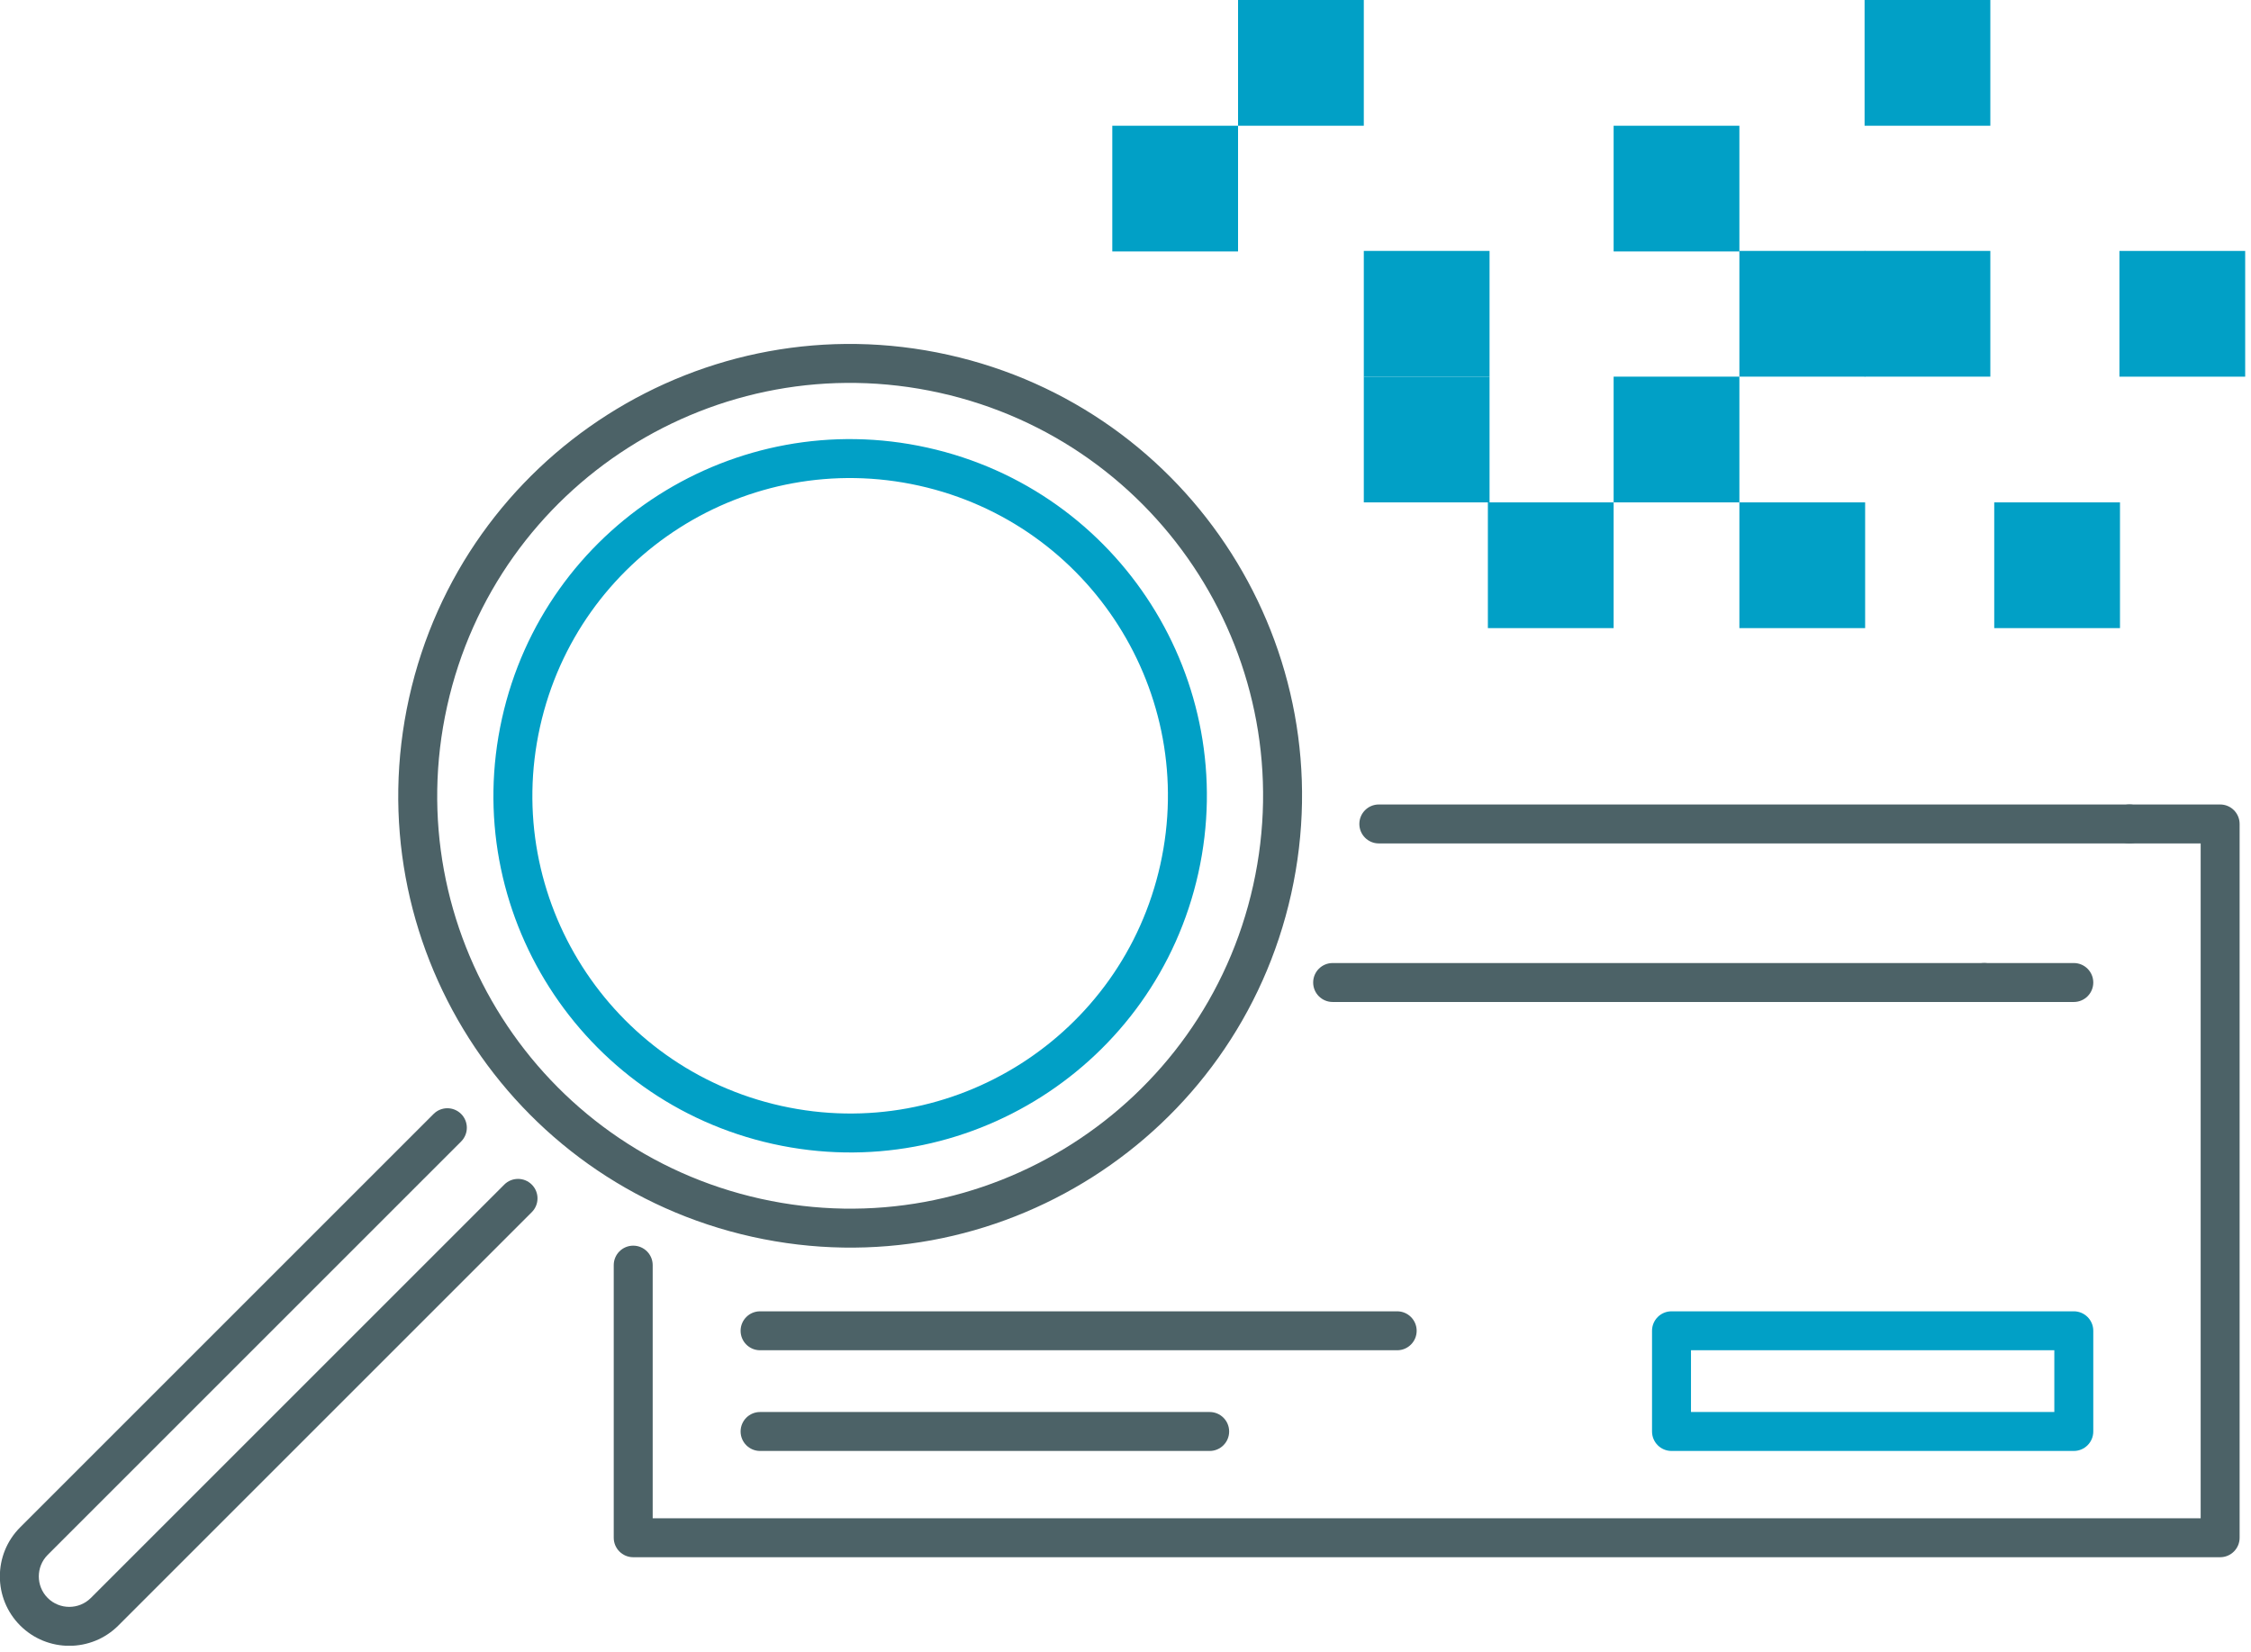 <svg width="267" height="196" viewBox="0 0 267 196" fill="none" xmlns="http://www.w3.org/2000/svg">
<g clip-path="url(#clip0)">
<path fill-rule="evenodd" clip-rule="evenodd" d="M161.238 97.746C161.238 96.47 162.273 95.436 163.548 95.436H252.582C253.858 95.436 254.892 96.47 254.892 97.746C254.892 99.022 253.858 100.056 252.582 100.056H163.548C162.273 100.056 161.238 99.022 161.238 97.746Z" fill="#4C6267"/>
<path fill-rule="evenodd" clip-rule="evenodd" d="M250.272 97.746C250.272 96.47 251.306 95.436 252.582 95.436H263.34C264.616 95.436 265.65 96.47 265.65 97.746V182.424C265.65 183.7 264.616 184.734 263.34 184.734H75.108C73.832 184.734 72.798 183.7 72.798 182.424V150.084C72.798 148.808 73.832 147.774 75.108 147.774C76.384 147.774 77.418 148.808 77.418 150.084V180.114H261.03V100.056H252.582C251.306 100.056 250.272 99.022 250.272 97.746Z" fill="#4C6267"/>
<path fill-rule="evenodd" clip-rule="evenodd" d="M87.846 169.818C87.846 168.542 88.88 167.508 90.156 167.508H143.484C144.759 167.508 145.794 168.542 145.794 169.818C145.794 171.094 144.759 172.128 143.484 172.128H90.156C88.88 172.128 87.846 171.094 87.846 169.818Z" fill="#4C6267"/>
<path fill-rule="evenodd" clip-rule="evenodd" d="M87.846 157.872C87.846 156.596 88.88 155.562 90.156 155.562H165.726C167.001 155.562 168.036 156.596 168.036 157.872C168.036 159.148 167.001 160.182 165.726 160.182H90.156C88.88 160.182 87.846 159.148 87.846 157.872Z" fill="#4C6267"/>
<path fill-rule="evenodd" clip-rule="evenodd" d="M155.76 116.556C155.76 115.28 156.794 114.246 158.07 114.246H235.356C236.632 114.246 237.666 115.28 237.666 116.556C237.666 117.832 236.632 118.866 235.356 118.866H158.07C156.794 118.866 155.76 117.832 155.76 116.556Z" fill="#4C6267"/>
<path fill-rule="evenodd" clip-rule="evenodd" d="M233.046 116.556C233.046 115.28 234.08 114.246 235.356 114.246H245.982C247.258 114.246 248.292 115.28 248.292 116.556C248.292 117.832 247.258 118.866 245.982 118.866H235.356C234.08 118.866 233.046 117.832 233.046 116.556Z" fill="#4C6267"/>
<path fill-rule="evenodd" clip-rule="evenodd" d="M195.954 157.872C195.954 156.596 196.988 155.562 198.264 155.562H245.982C247.258 155.562 248.292 156.596 248.292 157.872V169.818C248.292 171.094 247.258 172.128 245.982 172.128H198.264C196.988 172.128 195.954 171.094 195.954 169.818V157.872ZM200.574 160.182V167.508H243.672V160.182H200.574Z" fill="#01A0C6"/>
<path fill-rule="evenodd" clip-rule="evenodd" d="M53.033 83.787C47.169 110.19 63.82 136.347 90.222 142.211C116.625 148.075 142.782 131.424 148.646 105.022C154.51 78.619 137.859 52.462 111.457 46.598C85.054 40.734 58.897 57.385 53.033 83.787ZM89.221 146.721C60.327 140.304 42.106 111.679 48.523 82.786C54.94 53.892 83.565 35.671 112.458 42.088C141.352 48.505 159.573 77.129 153.156 106.023C146.739 134.917 118.114 153.138 89.221 146.721Z" fill="#4C6267"/>
<path fill-rule="evenodd" clip-rule="evenodd" d="M64.051 86.234C59.539 106.552 72.352 126.681 92.67 131.194C112.988 135.706 133.117 122.893 137.629 102.575C142.142 82.257 129.329 62.128 109.011 57.615C88.692 53.103 68.564 65.916 64.051 86.234ZM91.668 135.704C68.859 130.638 54.476 108.041 59.541 85.233C64.607 62.424 87.203 48.04 110.012 53.105C132.821 58.171 147.205 80.767 142.139 103.576C137.074 126.385 114.477 140.769 91.668 135.704Z" fill="#01A0C6"/>
<path fill-rule="evenodd" clip-rule="evenodd" d="M54.697 132.149C55.599 133.051 55.599 134.513 54.697 135.415L5.659 184.453C4.251 185.861 4.251 188.161 5.659 189.569C7.067 190.976 9.367 190.976 10.774 189.569L59.812 140.531C60.715 139.628 62.177 139.628 63.079 140.531C63.981 141.433 63.981 142.895 63.079 143.797L14.041 192.835C10.829 196.048 5.605 196.048 2.392 192.835C-0.82 189.623 -0.82 184.399 2.392 181.187L51.431 132.149C52.333 131.246 53.795 131.246 54.697 132.149Z" fill="#4C6267"/>
<path d="M206.315 44.682H191.399V59.598H206.315V44.682Z" fill="#01A0C6"/>
<path d="M191.399 59.598H176.483V74.514H191.399V59.598Z" fill="#01A0C6"/>
<path d="M236.082 29.766H221.166V44.682H236.082V29.766Z" fill="#01A0C6"/>
<path d="M221.231 59.598H206.315V74.514H221.231V59.598Z" fill="#01A0C6"/>
<path d="M251.46 59.598H236.544V74.514H251.46V59.598Z" fill="#01A0C6"/>
<path d="M266.31 29.766H251.394V44.682H266.31V29.766Z" fill="#01A0C6"/>
<path d="M176.682 44.682H161.766V59.598H176.682V44.682Z" fill="#01A0C6"/>
<path d="M146.85 14.916H131.934V29.832H146.85V14.916Z" fill="#01A0C6"/>
<path d="M176.682 29.766H161.766V44.682H176.682V29.766Z" fill="#01A0C6"/>
<path d="M236.082 0H221.166V14.916H236.082V0Z" fill="#01A0C6"/>
<path d="M221.231 29.766H206.315V44.682H221.231V29.766Z" fill="#01A0C6"/>
<path d="M161.766 0H146.85V14.916H161.766V0Z" fill="#01A0C6"/>
<path d="M206.315 14.916H191.399V29.832H206.315V14.916Z" fill="#01A0C6"/>
</g>
<defs>
<clipPath id="clip0">
<rect width="266.31" height="195.228" fill="white"/>
</clipPath>
</defs>
</svg>
